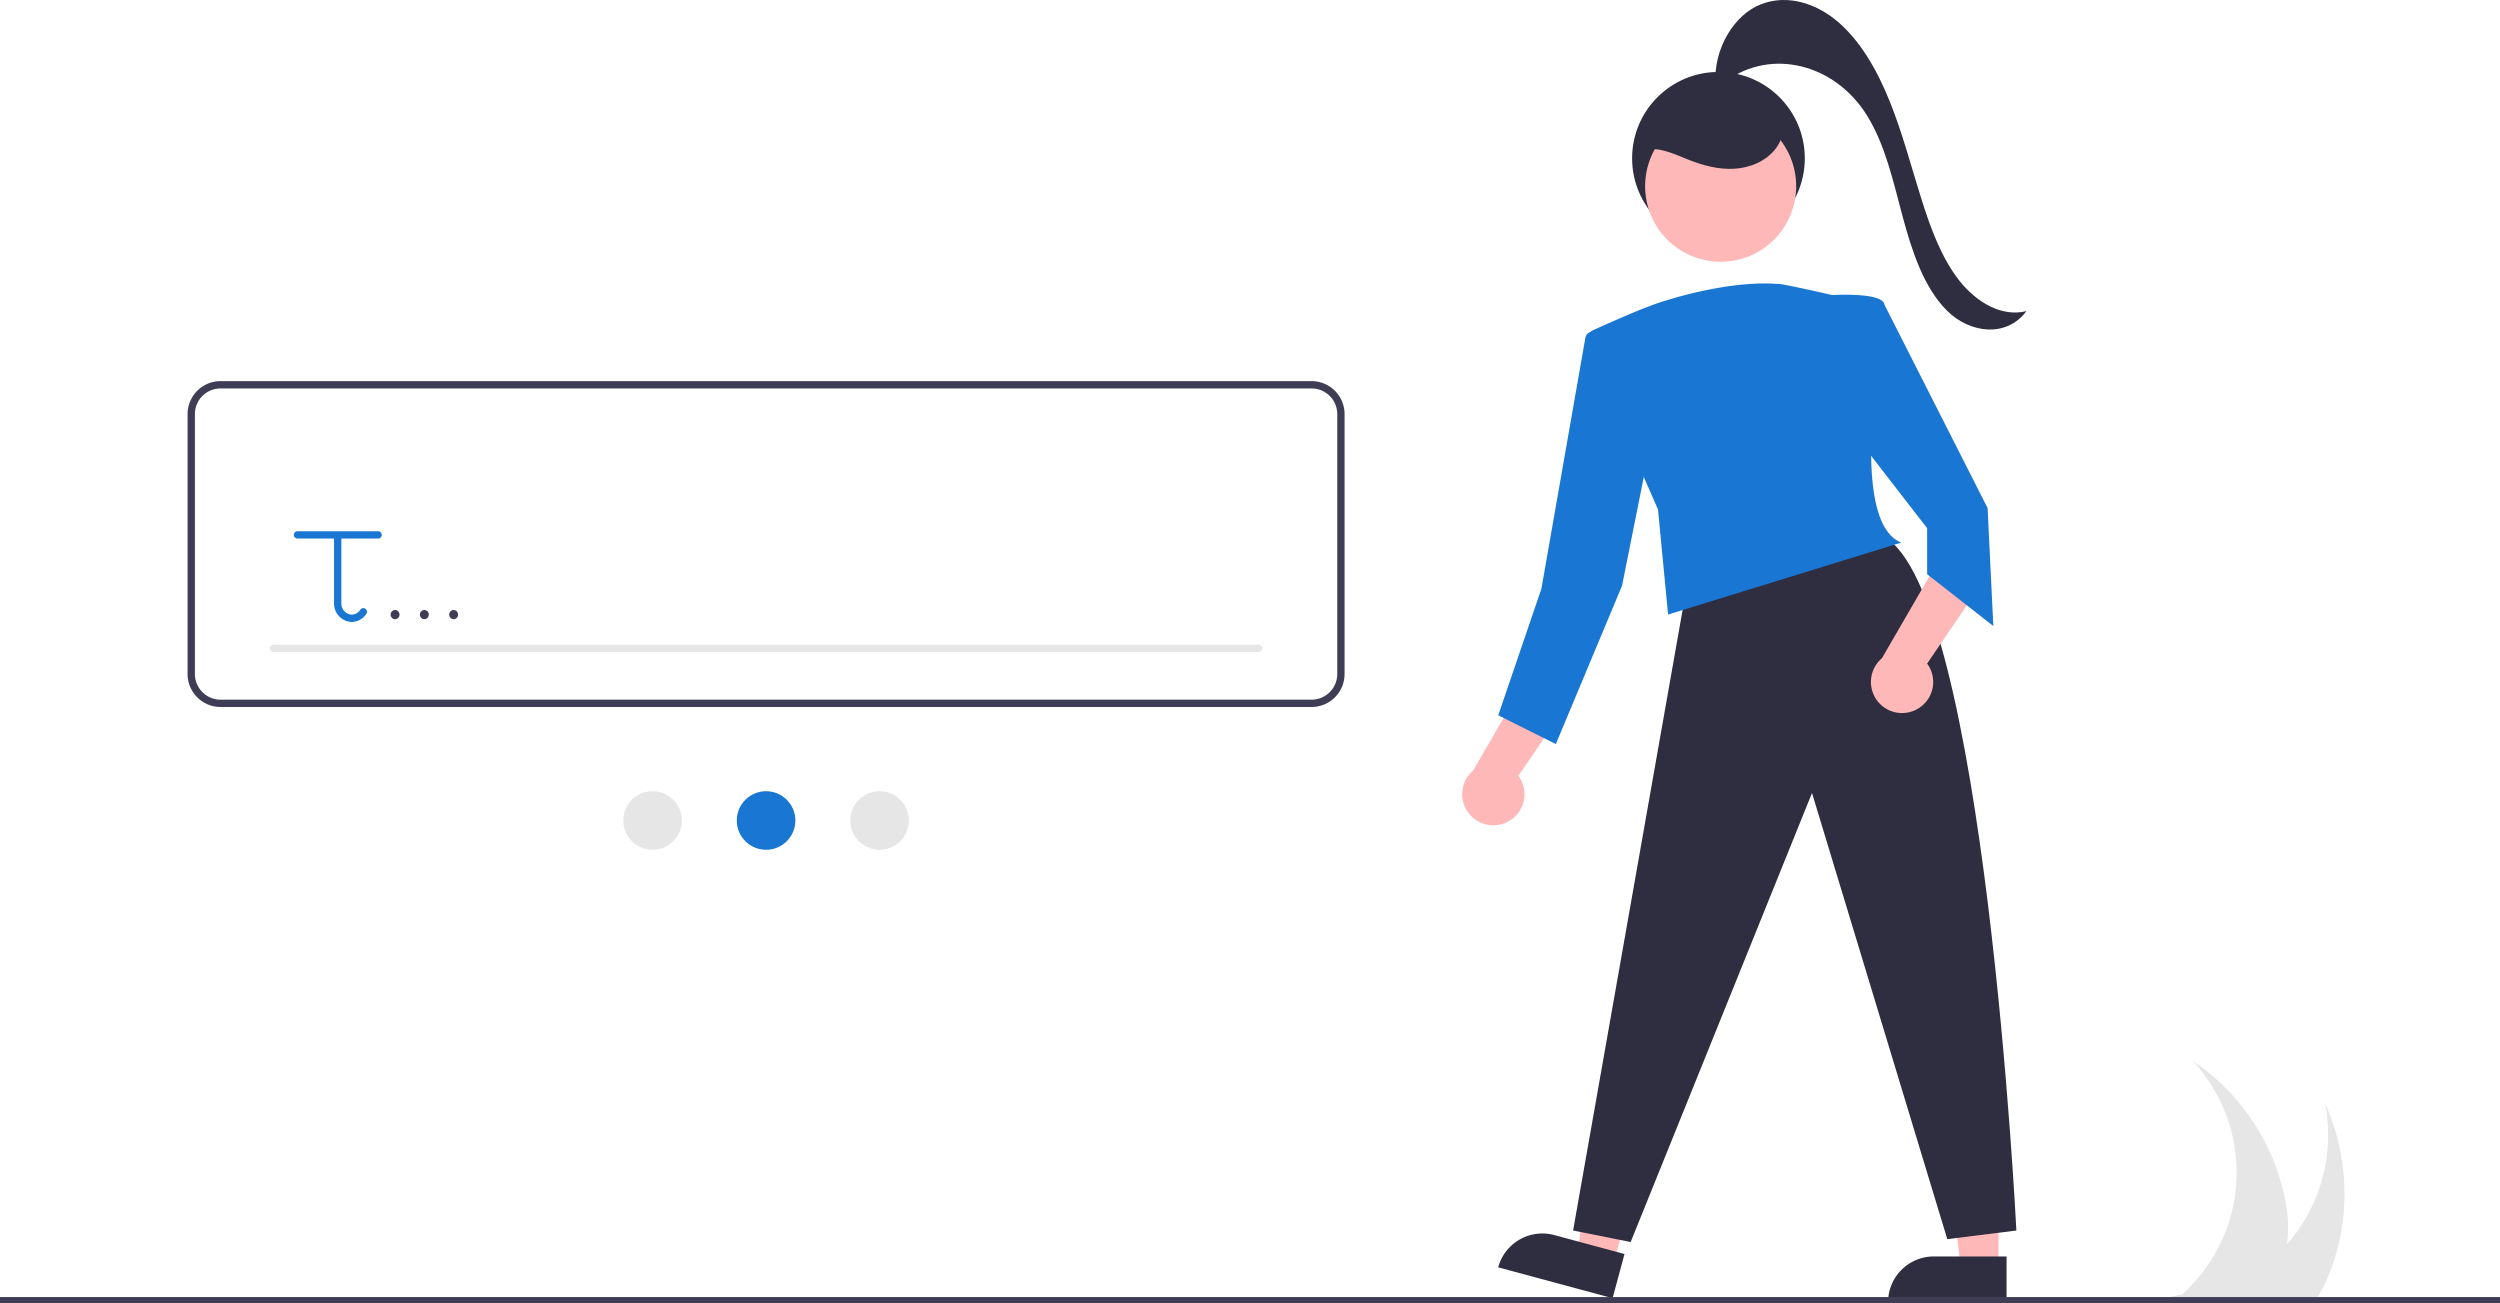 <svg id="ea9cf52e-762c-4b41-ab9b-717db2cb422a" data-name="Layer 1" xmlns="http://www.w3.org/2000/svg" width="813" height="423.804" viewBox="0 0 813 423.804"><path d="M951.08,652.122a45.628,45.628,0,0,1-3.9,7.78c-.43.68-.88,1.35-1.36,2H905.98c-.28-.21-.55-.43-.83-.64-1.4-.11-2.79-.25-4.15-.4.14-.12.29-.24.43-.36-.72.06-1.44.12-2.16.15.57.07,1.15.14,1.73.21-.43.35-.87.7-1.32,1.04h-1.74l1.17-1.25c-.93.03-1.85.05-2.78.03l2.91-.78,3.14-.84c.12.1.25.2.37.3a53.22,53.22,0,0,0,3.68-76.39,71.338,71.338,0,0,1,30.35,46.01,41.557,41.557,0,0,1,.4,13.8c.35-.39.7-.78,1.04-1.18A54.16,54.16,0,0,0,949.66,597.012,71.381,71.381,0,0,1,951.08,652.122Z" transform="translate(-193.5 -238.098)" fill="#e6e6e6"/><circle cx="558.842" cy="51.483" r="28.082" fill="#2f2e41"/><polygon points="649.907 412.099 637.647 412.098 631.814 364.81 649.909 364.811 649.907 412.099" fill="#ffb8b8"/><path d="M628.89,408.595h23.644a0,0,0,0,1,0,0V423.482a0,0,0,0,1,0,0H614.003a0,0,0,0,1,0,0v0A14.887,14.887,0,0,1,628.89,408.595Z" fill="#2f2e41"/><polygon points="524.845 410.494 513.008 407.302 519.685 360.126 537.155 364.837 524.845 410.494" fill="#ffb8b8"/><path d="M696.876,640.622H720.52a0,0,0,0,1,0,0v14.887a0,0,0,0,1,0,0H681.989a0,0,0,0,1,0,0v0A14.887,14.887,0,0,1,696.876,640.622Z" transform="translate(-0.611 -398.309) rotate(15.09)" fill="#2f2e41"/><path d="M741.577,431.394,705.071,638.263l18.721,3.744,58.972-146.025,43.995,145.089,22.465-2.808s-10.297-207.805-43.059-225.59Z" transform="translate(-193.5 -238.098)" fill="#2f2e41"/><path d="M683.682,505.397a10.056,10.056,0,0,0,3.596-14.994l20.133-29.523-18.567-.288-16.272,28.08a10.11,10.11,0,0,0,11.111,16.726Z" transform="translate(-193.5 -238.098)" fill="#ffb8b8"/><path d="M816.602,468.891a10.056,10.056,0,0,0,3.596-14.994l20.133-29.523-18.567-.288-16.272,28.08a10.11,10.11,0,0,0,11.111,16.726Z" transform="translate(-193.5 -238.098)" fill="#ffb8b8"/><circle cx="559.557" cy="60.564" r="24.561" fill="#ffb8b8"/><path d="M806.165,336.852c-.936-3.744-16.849-2.808-16.849-2.808s-17.919-4.119-17.749-3.604c-15.1-1.162-33.519,4.507-36.202,5.366-5.489,1.514-15.975,6.146-23.538,9.553a4.381,4.381,0,0,0-2.211,5.755l23.068,52.666,3.276,34.166,75.821-23.401C793.06,407.056,807.101,340.596,806.165,336.852Z" transform="translate(-193.5 -238.098)" fill="#1976d2"/><polygon points="606.113 99.69 612.336 98.127 646.363 165.214 648.235 203.593 626.706 186.744 626.706 171.767 604.241 142.749 606.113 99.69" fill="#1976d2"/><path d="M717.708,342.936l-7.206,3.202a2.503,2.503,0,0,0-1.449,1.856L694.774,429.522l-14.041,41.187,18.721,9.361,21.529-51.483,7.488-37.442Z" transform="translate(-193.5 -238.098)" fill="#1976d2"/><path d="M727.3,287.083c4.985-1.637,10.244.929,15.113,2.883,4.799,1.925,9.927,3.313,15.089,3.009s10.383-2.483,13.504-6.606,3.67-10.302.581-14.449c-2.034-2.73-5.279-4.287-8.528-5.302-6.943-2.167-14.713-2.242-21.313.815s-11.775,9.516-12.318,16.769" transform="translate(-193.5 -238.098)" fill="#2f2e41"/><path d="M751.594,267.519c-1.674-11.336,4.535-23.106,13.01-27.328s18.418-1.731,26.053,4.556,13.2,15.949,17.343,26.22,7.011,21.271,10.386,31.983c2.998,9.513,6.516,19.032,12.21,26.308s13.972,12.01,21.905,10.011c-6.517,8.763-18.507,7.245-25.945-.25s-11.305-19.21-14.349-30.614-5.692-23.335-11.58-32.785c-10.475-16.811-31.031-21.862-45.711-11.231" transform="translate(-193.5 -238.098)" fill="#2f2e41"/><rect y="421.804" width="813" height="2" fill="#3f3d56"/><path d="M620.04,468.01H265.216A10.728,10.728,0,0,1,254.5,457.294V372.755a10.728,10.728,0,0,1,10.716-10.716H620.04a10.728,10.728,0,0,1,10.716,10.716v84.539A10.728,10.728,0,0,1,620.04,468.01ZM265.216,364.42a8.345,8.345,0,0,0-8.335,8.335v84.539a8.345,8.345,0,0,0,8.335,8.335H620.04a8.345,8.345,0,0,0,8.335-8.335V372.755a8.345,8.345,0,0,0-8.335-8.335Z" transform="translate(-193.5 -238.098)" fill="#3f3d56"/><path d="M602.775,450.15h-320.294a1.191,1.191,0,1,1,0-2.381h320.294a1.191,1.191,0,1,1,0,2.381Z" transform="translate(-193.5 -238.098)" fill="#e6e6e6"/><path d="M316.416,410.857h-26.195a1.191,1.191,0,0,0,0,2.381h11.907v21.054a5.996,5.996,0,0,0,5.543,6.062c.074.003.151.005.229.005a5.762,5.762,0,0,0,4.706-2.593,1.19,1.19,0,0,0-1.905-1.428,3.379,3.379,0,0,1-2.93,1.637,3.595,3.595,0,0,1-3.262-3.683V413.238h11.907a1.191,1.191,0,1,0,0-2.381Z" transform="translate(-193.5 -238.098)" fill="#1976d2"/><circle cx="212.217" cy="266.823" r="9.525" fill="#e6e6e6"/><circle cx="249.128" cy="266.823" r="9.525" fill="#1976d2"/><circle cx="286.039" cy="266.823" r="9.525" fill="#e6e6e6"/><path d="M321.975,439.471a1.501,1.501,0,0,0,0-3,1.501,1.501,0,0,0,0,3Z" transform="translate(-193.5 -238.098)" fill="#3f3d56"/><path d="M331.501,439.471a1.501,1.501,0,0,0,0-3,1.501,1.501,0,0,0,0,3Z" transform="translate(-193.5 -238.098)" fill="#3f3d56"/><path d="M341.026,439.471a1.501,1.501,0,0,0,0-3,1.501,1.501,0,0,0,0,3Z" transform="translate(-193.5 -238.098)" fill="#3f3d56"/></svg>